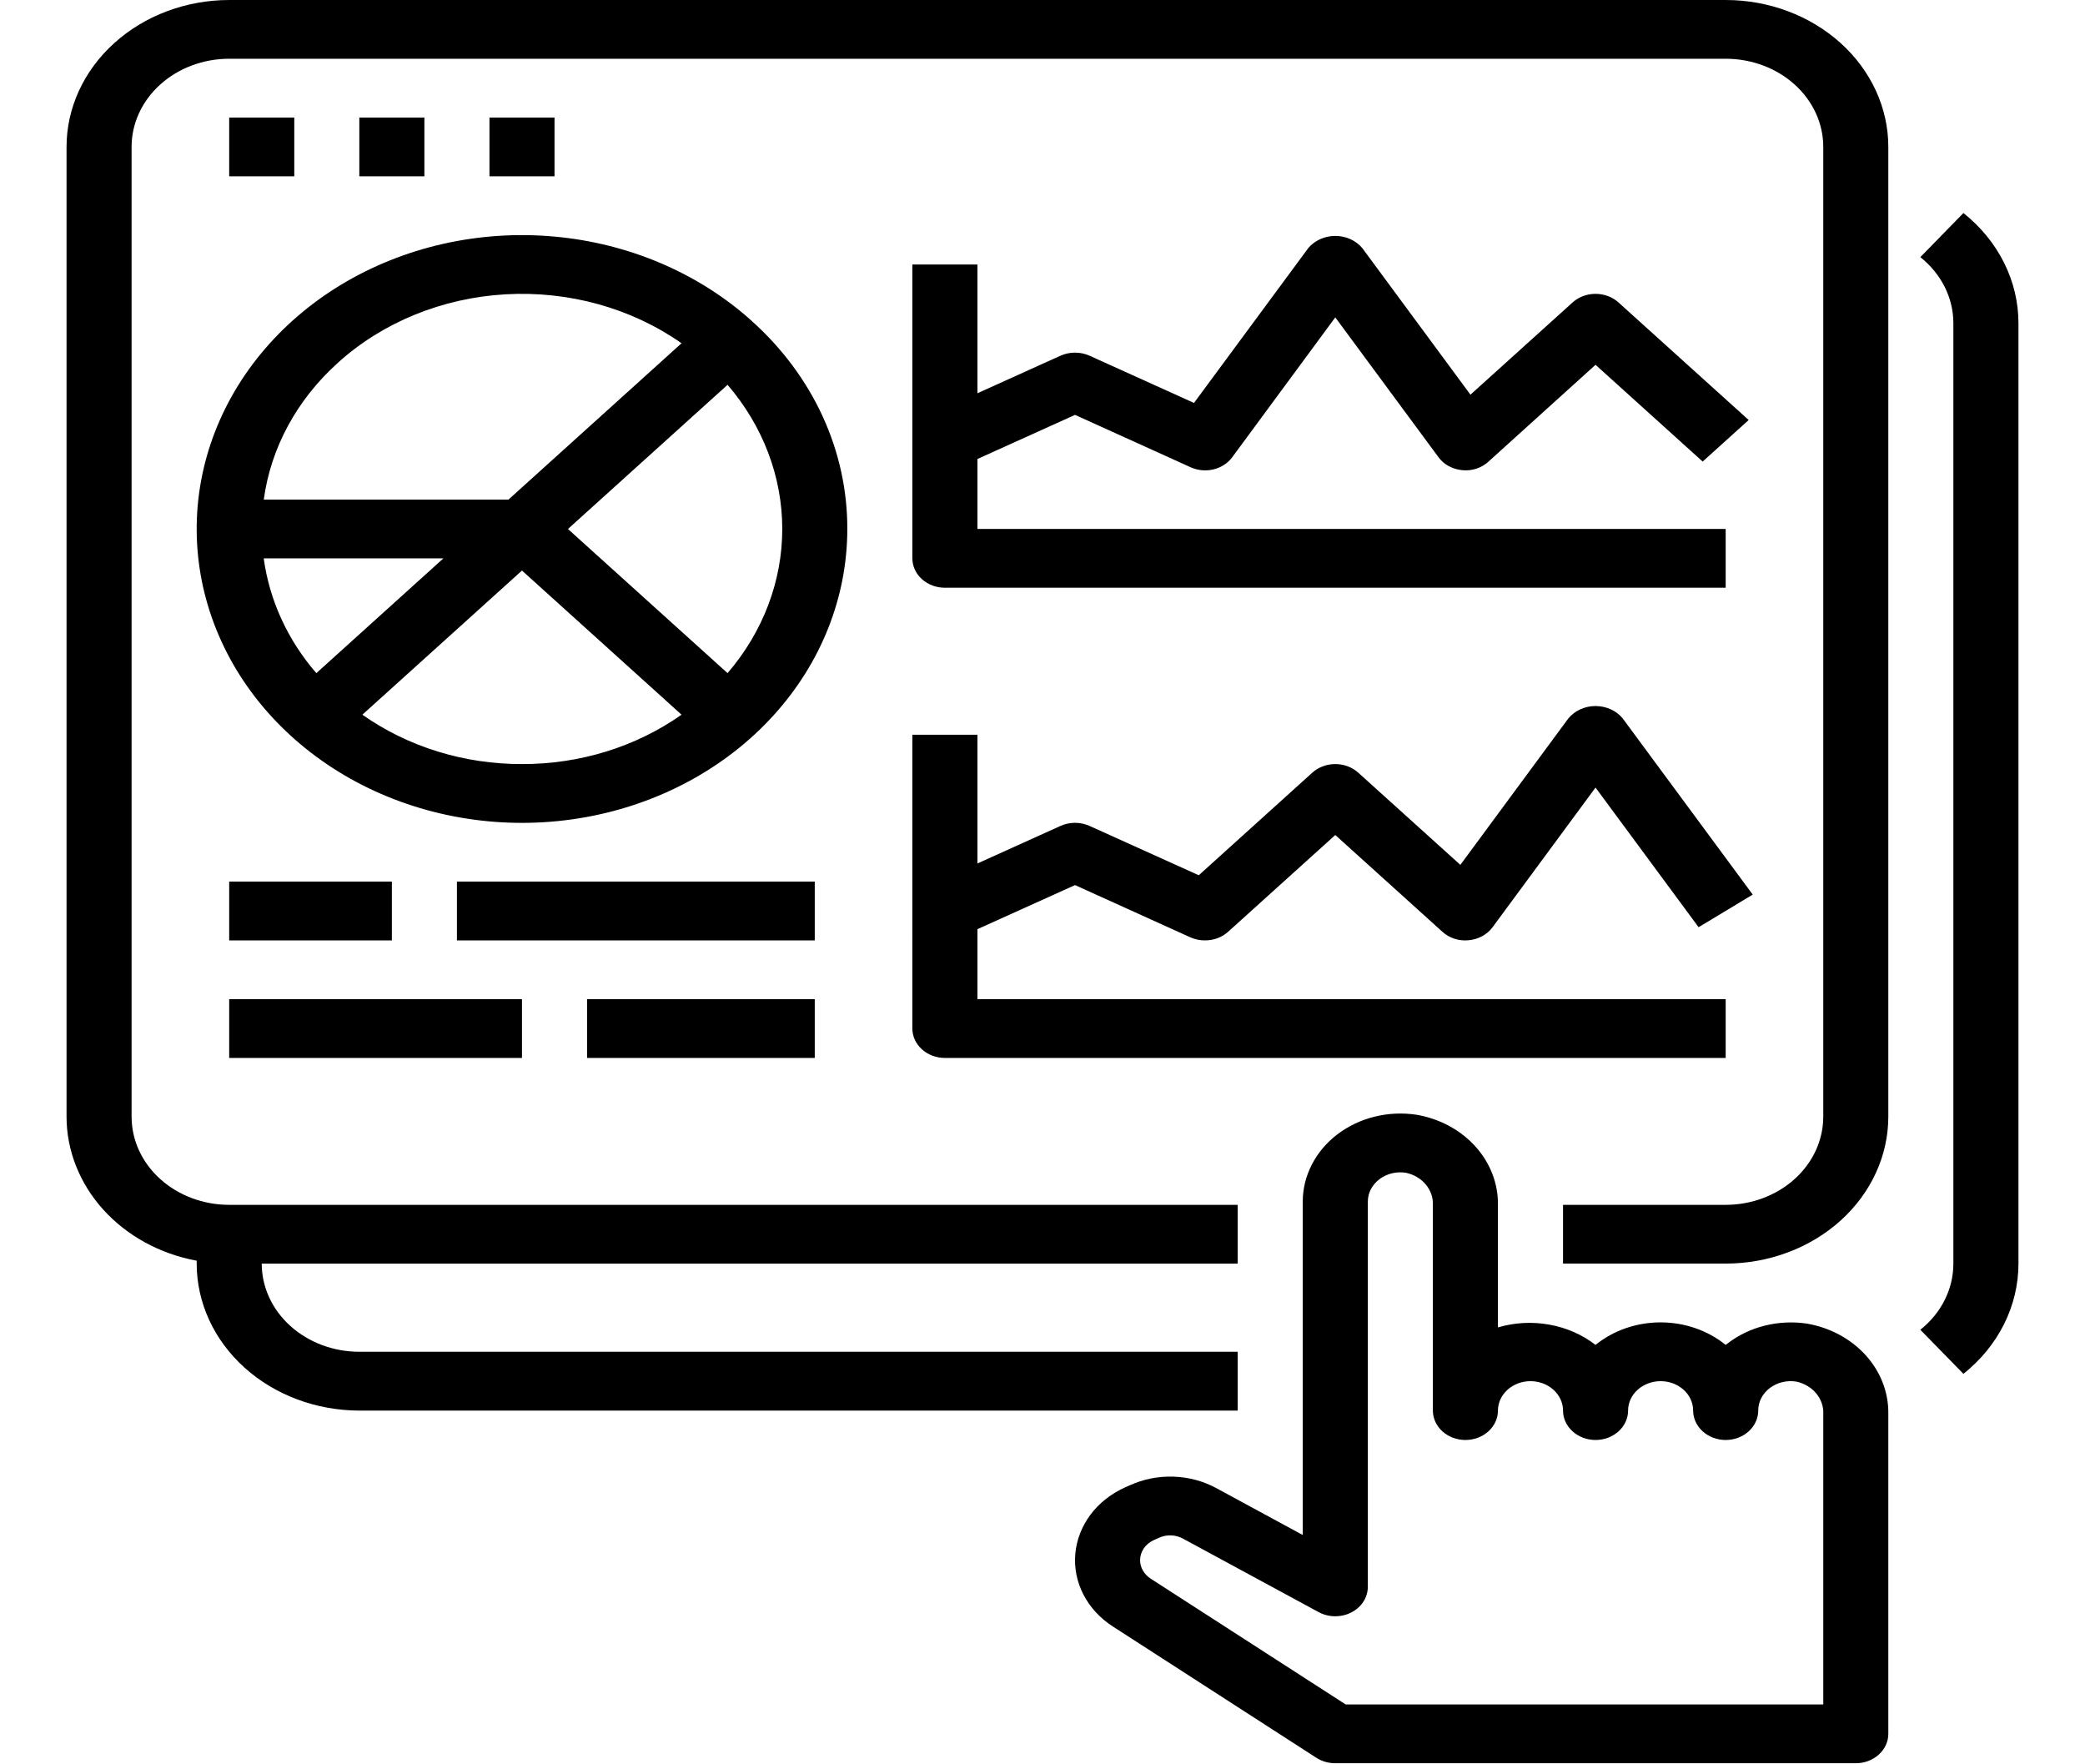 <svg xmlns="http://www.w3.org/2000/svg" width="52" height="44" fill="none" viewBox="0 0 52 47">
    <path fill="#000" d="M49.386 35.424l1.148 1.174c.46-.367.83-.819 1.083-1.325.252-.506.383-1.055.383-1.61V8.61c0-.555-.13-1.104-.383-1.61s-.622-.958-1.083-1.325L49.386 6.85c.277.22.498.491.65.795.152.304.23.633.23.966v25.052c0 .333-.078.662-.23.966-.151.303-.373.575-.65.795zM3.467 33.584v.078c.001 1.038.458 2.033 1.27 2.767.813.734 1.914 1.146 3.063 1.148h23.4V36.01H7.8c-.69 0-1.35-.248-1.838-.688-.488-.44-.762-1.038-.762-1.66h26v-1.566H4.333c-.69 0-1.35-.248-1.838-.688-.488-.44-.762-1.038-.762-1.66V3.913c0-.623.274-1.22.762-1.66.487-.44 1.149-.688 1.838-.688H44.2c.69 0 1.351.247 1.839.688.487.44.761 1.037.761 1.66v25.834c0 .623-.274 1.22-.761 1.66-.488.441-1.15.689-1.839.689h-4.333v1.565H44.2c1.149 0 2.25-.414 3.063-1.147.812-.734 1.27-1.73 1.27-2.767V3.914c0-1.038-.458-2.032-1.27-2.766C46.45.414 45.349 0 44.2 0H4.333c-1.149.001-2.25.414-3.062 1.148C.458 1.882 0 2.877 0 3.914v25.834c.001.902.347 1.776.978 2.475.632.699 1.51 1.18 2.489 1.361z"/>
    <path fill="#000" d="M6.067 3.131H4.333v1.566h1.734V3.131zM9.533 3.131H7.8v1.566h1.733V3.131zM13 3.131h-1.733v1.566H13V3.131zM18.262 8.556c-1.418-1.28-3.284-2.078-5.28-2.255-1.994-.178-3.996.275-5.664 1.281C5.651 8.59 4.422 10.086 3.84 11.82c-.582 1.733-.48 3.595.287 5.268.767 1.674 2.153 3.055 3.921 3.909 1.768.853 3.81 1.127 5.776.773 1.967-.353 3.737-1.311 5.009-2.711 1.272-1.4 1.967-3.156 1.967-4.967.003-1.028-.22-2.047-.655-2.997-.436-.95-1.076-1.813-1.883-2.538zM7.23 9.663c1.194-1.08 2.783-1.727 4.469-1.823 1.685-.095 3.351.368 4.685 1.304l-4.61 4.164H5.254c.188-1.38.884-2.664 1.977-3.645zm-1.977 5.211h4.787l-3.385 3.058c-.766-.885-1.25-1.942-1.402-3.058zm6.88 5.48c-1.54.004-3.038-.459-4.252-1.315l4.252-3.84 4.251 3.84c-1.214.856-2.711 1.32-4.252 1.315zm5.477-2.422l-4.252-3.84 4.252-3.841c.944 1.098 1.457 2.45 1.457 3.84 0 1.391-.513 2.742-1.457 3.84zM22.533 27.4c0 .207.092.406.254.553.163.147.383.23.613.23h20.8v-1.566H24.267v-1.865l2.6-1.174 3.079 1.395c.12.052.253.08.387.078.23 0 .45-.082.613-.23l2.854-2.577 2.854 2.578c.09.082.2.146.32.185.122.039.25.053.379.04.127-.011.25-.048.36-.108.11-.06.204-.14.275-.236l2.745-3.723 2.746 3.72 1.442-.869-3.467-4.697c-.083-.1-.192-.183-.317-.24-.126-.056-.264-.086-.404-.086s-.278.03-.403.086c-.125.057-.234.14-.318.24l-2.88 3.905-2.72-2.456c-.162-.146-.382-.229-.612-.229-.23 0-.45.083-.613.23l-3.024 2.732-2.909-1.314c-.12-.054-.253-.083-.387-.083-.135 0-.268.029-.388.083l-2.212 1v-3.43h-1.734V27.4zM22.533 7.046v7.828c0 .208.092.407.254.554.163.146.383.229.613.229h20.8v-1.566H24.267v-1.864l2.6-1.175 3.079 1.395c.189.086.406.106.61.057.204-.05.381-.164.498-.323L33.8 8.455l2.746 3.72c.07.097.163.18.273.24.11.06.233.098.361.11.128.013.257 0 .378-.04.12-.039.23-.102.32-.185l2.855-2.582 2.854 2.578 1.226-1.107-3.467-3.131c-.162-.147-.383-.23-.613-.23-.23 0-.45.083-.612.23l-2.72 2.456-2.88-3.903c-.084-.101-.193-.183-.318-.24-.125-.057-.263-.086-.403-.086s-.278.03-.403.086c-.125.057-.234.139-.318.24l-3.043 4.123-2.782-1.258c-.12-.054-.253-.082-.387-.082-.135 0-.268.028-.388.082l-2.212 1v-3.43h-1.734zM8.667 23.485H4.333v1.566h4.334v-1.566zM19.933 23.485H10.4v1.566h9.533v-1.566zM12.133 26.617h-7.8v1.566h7.8v-1.566zM19.933 26.617h-6.066v1.566h6.066v-1.566zM48.533 46.188V37.66c.008-.566-.204-1.116-.6-1.555-.397-.439-.95-.738-1.566-.845-.374-.056-.757-.038-1.122.053-.365.09-.704.252-.992.474l-.053.04c-.476-.386-1.094-.6-1.733-.6-.64 0-1.258.214-1.734.6-.352-.273-.777-.46-1.232-.54-.456-.082-.926-.057-1.368.074v-3.264c.008-.566-.204-1.117-.6-1.556-.396-.439-.95-.738-1.566-.845-.373-.056-.755-.04-1.12.051-.365.09-.703.251-.992.472-.29.22-.521.495-.68.805-.16.31-.242.647-.242.989v8.878l-2.3-1.247c-.345-.188-.738-.294-1.141-.307-.404-.014-.804.065-1.164.229l-.136.06c-.37.168-.686.418-.917.728-.23.31-.369.668-.401 1.04-.033.373.042.746.217 1.084.174.339.443.63.78.848l5.425 3.5c.148.095.324.145.504.145h13.867c.23 0 .45-.083.612-.23.163-.146.254-.345.254-.553zm-1.733-.783H34.077l-5.2-3.354c-.085-.056-.155-.13-.203-.215-.049-.084-.074-.178-.074-.274 0-.111.034-.22.099-.316.065-.094.158-.17.268-.22l.136-.061c.1-.046.21-.068.322-.064.111.004.22.033.316.086l3.613 1.957c.131.071.281.11.434.112.154.001.305-.033.438-.102.134-.068.245-.167.322-.286.078-.12.118-.256.119-.394V32.013c0-.115.027-.228.08-.331.054-.104.133-.196.23-.27.097-.073.21-.127.333-.156.123-.03.251-.034.376-.014.21.046.395.157.525.312.13.156.197.348.189.543v5.48c0 .207.091.406.254.553.162.147.383.23.613.23.23 0 .45-.083.612-.23.163-.147.254-.346.254-.553 0-.208.092-.407.254-.554.163-.147.383-.23.613-.23.23 0 .45.083.613.23.162.147.254.346.254.554 0 .207.091.406.254.553.162.147.383.23.612.23.23 0 .45-.083.613-.23.163-.147.254-.346.254-.553 0-.208.091-.407.254-.554.162-.147.383-.23.613-.23.23 0 .45.083.613.23.162.147.253.346.253.554 0 .207.092.406.254.553.163.147.383.23.613.23.23 0 .45-.083.613-.23.162-.147.254-.346.254-.553 0-.115.027-.228.08-.332.054-.104.132-.196.23-.27.097-.073.21-.127.333-.156.123-.03.251-.034.376-.014.21.047.395.157.525.313s.197.347.189.542v7.745z"/>
</svg>
